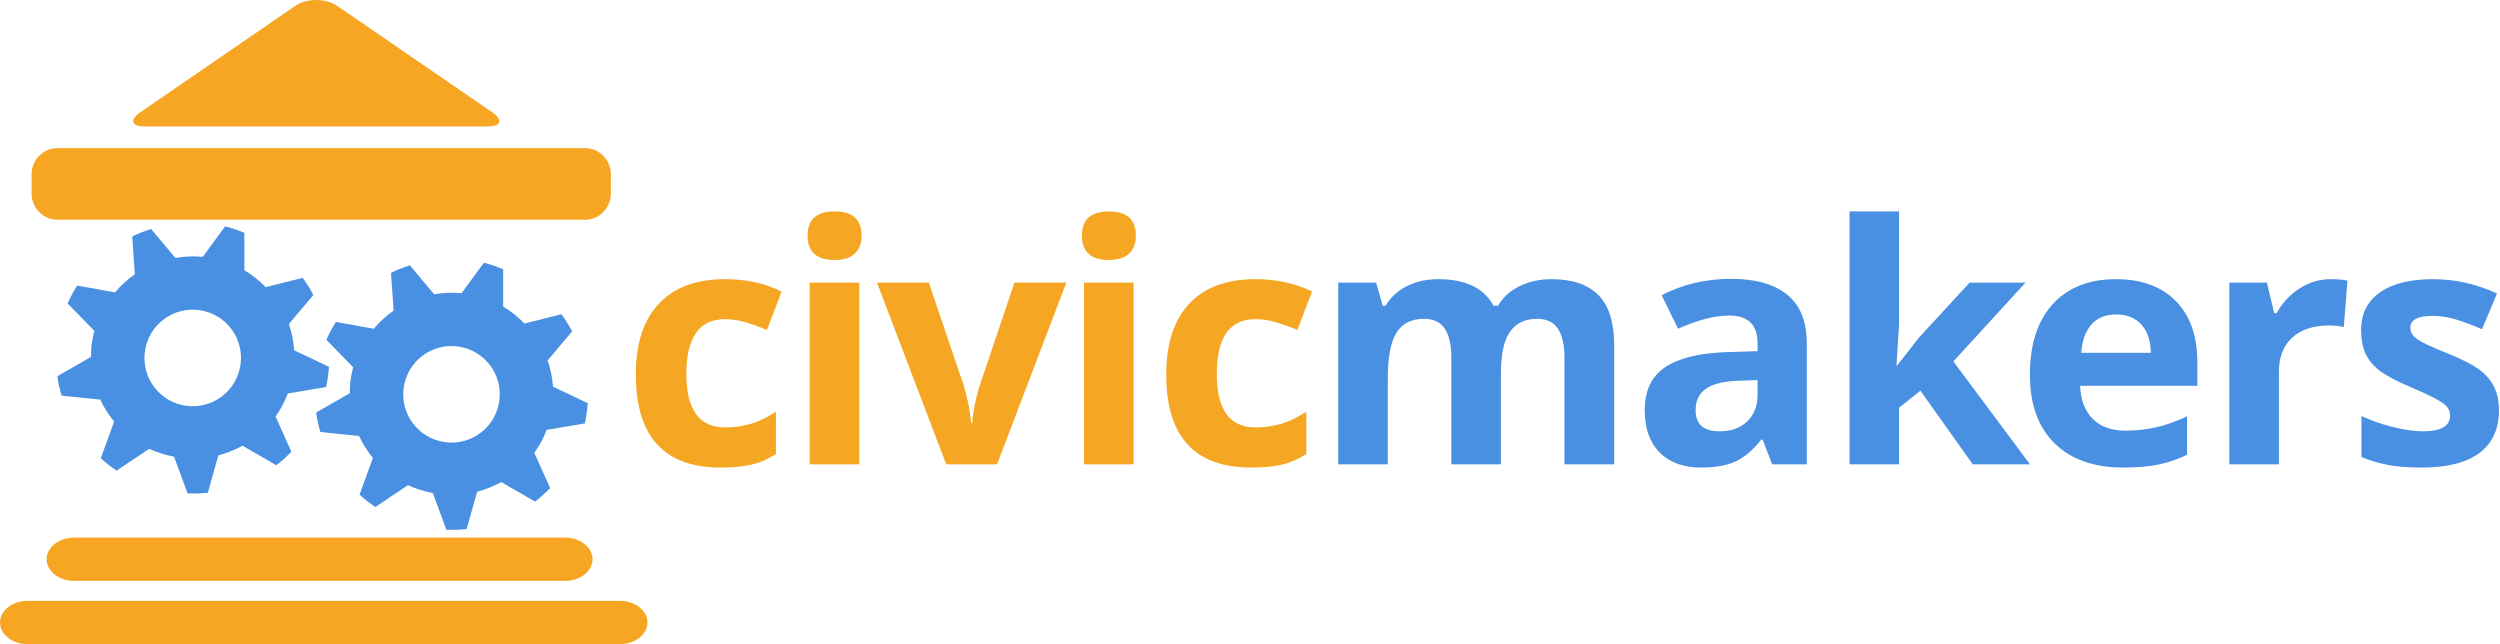 <?xml version="1.0" encoding="UTF-8" standalone="no"?>
<svg width="1502px" height="387px" viewBox="0 0 1502 387" version="1.1" xmlns="http://www.w3.org/2000/svg" xmlns:xlink="http://www.w3.org/1999/xlink" xmlns:sketch="http://www.bohemiancoding.com/sketch/ns">
    <title>Untitled 11</title>
    <description>Created with Sketch (http://www.bohemiancoding.com/sketch)</description>
    <defs></defs>
    <g id="Page-1" stroke="none" stroke-width="1" fill="none" fill-rule="evenodd" sketch:type="MSPage">
        <g id="Group" sketch:type="MSLayerGroup" fill="#F6A623">
            <path d="M339.555,349 L44.445,349 C35.399,349 28,343.151 28,336.002 C28,328.849 35.399,323 44.445,323 L339.555,323 C348.601,323 356,328.849 356,336.002 C356,343.151 348.601,349 339.555,349 Z" id="Shape" sketch:type="MSShapeGroup"></path>
            <path d="M389,374 C389,381.15 381.604,387 372.562,387 L16.438,387 C7.401,387 0,381.15 0,374 C0,366.85 7.396,361 16.438,361 L372.562,361 C381.604,361 389,366.85 389,374 L389,374 Z" id="Shape" sketch:type="MSShapeGroup"></path>
            <path d="M367,116.337 C367,124.952 360.058,132 351.577,132 L34.418,132 C25.938,132 19,124.952 19,116.337 L19,104.663 C19,96.048 25.938,89 34.418,89 L351.577,89 C360.058,89 367,96.048 367,104.663 L367,116.337 L367,116.337 Z" id="Shape" sketch:type="MSShapeGroup"></path>
            <path d="M87.254,76 C78.771,76 77.548,72.076 84.54,67.277 L177.296,3.6 C184.283,-1.2 195.721,-1.2 202.708,3.6 L295.464,67.277 C302.451,72.076 301.229,76 292.745,76 L87.254,76 L87.254,76 Z" id="Shape" sketch:type="MSShapeGroup"></path>
        </g>
        <g id="path3-+-path3" sketch:type="MSLayerGroup" transform="translate(195.5, 226.262) rotate(8) translate(-195.5, -226.262) translate(36, 145.262)" fill="#4990E2">
            <path d="M161,81.085 C161,79.033 160.987,76.894 160.825,74.873 L138.744,67.971 C137.593,62.632 135.818,57.498 133.354,52.789 L145.524,33.468 C143.143,30.176 140.539,27.044 137.699,24.153 L116.488,32.779 C112.175,29.442 107.541,26.595 102.405,24.498 L99.275,2.243 C95.364,1.256 91.389,0.408 87.28,0 L76.503,20.01 C70.861,20.234 65.464,21.303 60.332,22.942 L43.466,7.759 C39.781,9.515 36.148,11.529 32.861,13.797 L37.556,36.053 C33.556,39.7 30.196,43.884 27.299,48.474 L4.176,47.617 C2.512,51.273 1.109,55.079 0.003,59.004 L18.259,73.152 C17.921,75.651 17.736,78.163 17.736,80.741 C17.736,83.543 18.102,86.156 18.431,88.848 L0,103.167 C1.046,107.092 2.458,110.704 4.173,114.383 L27.471,113.523 C30.352,117.9 33.754,121.93 37.556,125.425 L32.689,148.373 C36.049,150.641 39.408,152.672 43.119,154.409 L60.679,138.71 C65.709,140.178 70.861,141.048 76.152,141.298 L87.28,162 C91.379,161.605 95.364,160.877 99.275,159.931 L102.405,136.812 C107.257,134.81 111.837,132.106 115.965,129.047 L137.699,137.844 C140.539,134.972 143.146,131.831 145.524,128.528 L133.179,108.86 C135.617,104.261 137.383,99.438 138.569,94.196 L160.821,87.124 C160.974,85.106 161,83.138 161,81.085 L161,81.085 L161,81.085 Z M108,81.002 C108,97.025 95.022,110 79.002,110 C62.978,110 50,97.025 50,81.002 C50,64.978 62.978,52 79.002,52 C95.025,52 108,64.978 108,81.002 L108,81.002 L108,81.002 Z" id="path3" sketch:type="MSShapeGroup"></path>
            <path d="M318,81.085 C318,79.033 317.987,76.894 317.825,74.873 L295.744,67.971 C294.593,62.632 292.818,57.498 290.354,52.789 L302.524,33.468 C300.143,30.176 297.539,27.044 294.699,24.153 L273.488,32.779 C269.175,29.442 264.541,26.595 259.405,24.498 L256.275,2.243 C252.364,1.256 248.389,0.408 244.28,0 L233.503,20.01 C227.861,20.234 222.464,21.303 217.332,22.942 L200.466,7.759 C196.781,9.515 193.148,11.529 189.861,13.797 L194.556,36.053 C190.556,39.7 187.196,43.884 184.299,48.474 L161.176,47.617 C159.512,51.273 158.109,55.079 157.003,59.004 L175.259,73.152 C174.921,75.651 174.736,78.163 174.736,80.741 C174.736,83.543 175.102,86.156 175.431,88.848 L157,103.167 C158.046,107.092 159.458,110.704 161.173,114.383 L184.471,113.523 C187.352,117.9 190.754,121.93 194.556,125.425 L189.689,148.373 C193.049,150.641 196.408,152.672 200.119,154.409 L217.679,138.71 C222.709,140.178 227.861,141.048 233.152,141.298 L244.28,162 C248.379,161.605 252.364,160.877 256.275,159.931 L259.405,136.812 C264.257,134.81 268.837,132.106 272.965,129.047 L294.699,137.844 C297.539,134.972 300.146,131.831 302.524,128.528 L290.179,108.86 C292.617,104.261 294.383,99.438 295.569,94.196 L317.821,87.124 C317.974,85.106 318,83.138 318,81.085 L318,81.085 L318,81.085 Z M265,81.002 C265,97.025 252.022,110 236.002,110 C219.978,110 207,97.025 207,81.002 C207,64.978 219.978,52 236.002,52 C252.025,52 265,64.978 265,81.002 L265,81.002 L265,81.002 Z" id="path3" sketch:type="MSShapeGroup"></path>
        </g>
        <path d="M901.754,278.953 L871.969,278.953 L871.969,215.184 C871.969,207.306 870.65,201.398 868.014,197.459 C865.377,193.52 861.227,191.551 855.562,191.551 C847.945,191.551 842.411,194.35 838.961,199.949 C835.51,205.548 833.785,214.76 833.785,227.586 L833.785,278.953 L804,278.953 L804,169.773 L826.754,169.773 L830.758,183.738 L832.418,183.738 C835.348,178.725 839.579,174.803 845.113,171.971 C850.647,169.139 856.995,167.723 864.156,167.723 C880.497,167.723 891.565,173.061 897.359,183.738 L899.996,183.738 C902.926,178.66 907.239,174.721 912.936,171.922 C918.632,169.122 925.061,167.723 932.223,167.723 C944.593,167.723 953.951,170.896 960.299,177.244 C966.647,183.592 969.82,193.764 969.82,207.762 L969.82,278.953 L939.938,278.953 L939.938,215.184 C939.938,207.306 938.619,201.398 935.982,197.459 C933.346,193.52 929.195,191.551 923.531,191.551 C916.24,191.551 910.787,194.155 907.174,199.363 C903.561,204.572 901.754,212.84 901.754,224.168 L901.754,278.953 Z M1064.723,278.953 L1058.961,264.109 L1058.18,264.109 C1053.167,270.425 1048.007,274.803 1042.701,277.244 C1037.395,279.686 1030.478,280.906 1021.949,280.906 C1011.467,280.906 1003.216,277.911 997.193,271.922 C991.171,265.932 988.16,257.404 988.16,246.336 C988.16,234.747 992.213,226.203 1000.318,220.701 C1008.424,215.2 1020.647,212.156 1036.988,211.57 L1055.934,210.984 L1055.934,206.199 C1055.934,195.131 1050.27,189.598 1038.941,189.598 C1030.217,189.598 1019.964,192.234 1008.18,197.508 L998.316,177.391 C1010.882,170.815 1024.814,167.527 1040.113,167.527 C1054.762,167.527 1065.992,170.717 1073.805,177.098 C1081.617,183.478 1085.523,193.178 1085.523,206.199 L1085.523,278.953 L1064.723,278.953 Z M1055.934,228.367 L1044.41,228.758 C1035.751,229.018 1029.306,230.581 1025.074,233.445 C1020.842,236.31 1018.727,240.672 1018.727,246.531 C1018.727,254.93 1023.544,259.129 1033.18,259.129 C1040.081,259.129 1045.598,257.143 1049.732,253.172 C1053.867,249.201 1055.934,243.927 1055.934,237.352 L1055.934,228.367 Z M1139.801,219.578 L1152.789,202.977 L1183.355,169.773 L1216.949,169.773 L1173.59,217.137 L1219.586,278.953 L1185.211,278.953 L1153.766,234.715 L1140.973,244.969 L1140.973,278.953 L1111.188,278.953 L1111.188,127 L1140.973,127 L1140.973,194.773 L1139.41,219.578 L1139.801,219.578 Z M1275.621,280.906 C1258.043,280.906 1244.306,276.056 1234.41,266.355 C1224.514,256.655 1219.566,242.918 1219.566,225.145 C1219.566,206.85 1224.14,192.706 1233.287,182.713 C1242.434,172.719 1255.081,167.723 1271.227,167.723 C1286.656,167.723 1298.668,172.117 1307.262,180.906 C1315.856,189.695 1320.152,201.837 1320.152,217.332 L1320.152,231.785 L1249.742,231.785 C1250.068,240.249 1252.574,246.857 1257.262,251.609 C1261.949,256.362 1268.525,258.738 1276.988,258.738 C1283.564,258.738 1289.781,258.055 1295.641,256.688 C1301.5,255.32 1307.62,253.139 1314,250.145 L1314,273.191 C1308.792,275.796 1303.225,277.732 1297.301,279.002 C1291.376,280.271 1284.15,280.906 1275.621,280.906 Z M1271.422,188.914 C1265.107,188.914 1260.159,190.916 1256.578,194.92 C1252.997,198.924 1250.947,204.604 1250.426,211.961 L1292.223,211.961 C1292.092,204.604 1290.172,198.924 1286.461,194.92 C1282.75,190.916 1277.737,188.914 1271.422,188.914 Z M1400.309,167.723 C1404.345,167.723 1407.698,168.016 1410.367,168.602 L1408.121,196.531 C1405.712,195.88 1402.783,195.555 1399.332,195.555 C1389.827,195.555 1382.421,197.996 1377.115,202.879 C1371.809,207.762 1369.156,214.598 1369.156,223.387 L1369.156,278.953 L1339.371,278.953 L1339.371,169.773 L1361.93,169.773 L1366.324,188.133 L1367.789,188.133 C1371.175,182.013 1375.748,177.081 1381.51,173.338 C1387.272,169.594 1393.538,167.723 1400.309,167.723 Z M1501.363,246.531 C1501.363,257.729 1497.473,266.258 1489.693,272.117 C1481.913,277.977 1470.276,280.906 1454.781,280.906 C1446.839,280.906 1440.068,280.369 1434.469,279.295 C1428.87,278.221 1423.629,276.642 1418.746,274.559 L1418.746,249.949 C1424.28,252.553 1430.514,254.734 1437.447,256.492 C1444.381,258.25 1450.484,259.129 1455.758,259.129 C1466.565,259.129 1471.969,256.004 1471.969,249.754 C1471.969,247.41 1471.253,245.506 1469.82,244.041 C1468.388,242.576 1465.914,240.916 1462.398,239.061 C1458.883,237.205 1454.195,235.04 1448.336,232.566 C1439.937,229.051 1433.769,225.796 1429.83,222.801 C1425.891,219.806 1423.027,216.372 1421.236,212.498 C1419.446,208.624 1418.551,203.855 1418.551,198.191 C1418.551,188.491 1422.311,180.988 1429.83,175.682 C1437.35,170.376 1448.01,167.723 1461.812,167.723 C1474.964,167.723 1487.756,170.587 1500.191,176.316 L1491.207,197.801 C1485.738,195.457 1480.628,193.536 1475.875,192.039 C1471.122,190.542 1466.272,189.793 1461.324,189.793 C1452.535,189.793 1448.141,192.169 1448.141,196.922 C1448.141,199.591 1449.557,201.902 1452.389,203.855 C1455.221,205.809 1461.422,208.706 1470.992,212.547 C1479.521,215.997 1485.771,219.22 1489.742,222.215 C1493.714,225.21 1496.643,228.66 1498.531,232.566 C1500.419,236.473 1501.363,241.128 1501.363,246.531 Z" id="makers" fill="#4A90E2" sketch:type="MSShapeGroup"></path>
        <path d="M432.977,280.906 C398.992,280.906 382,262.254 382,224.949 C382,206.394 386.622,192.218 395.867,182.42 C405.112,172.622 418.361,167.723 435.613,167.723 C448.244,167.723 459.572,170.197 469.598,175.145 L460.809,198.191 C456.121,196.303 451.759,194.757 447.723,193.553 C443.686,192.348 439.65,191.746 435.613,191.746 C420.118,191.746 412.371,202.749 412.371,224.754 C412.371,246.108 420.118,256.785 435.613,256.785 C441.342,256.785 446.648,256.02 451.531,254.49 C456.414,252.96 461.297,250.568 466.18,247.312 L466.18,272.801 C461.362,275.861 456.495,277.977 451.58,279.148 C446.665,280.32 440.464,280.906 432.977,280.906 Z M485.203,141.551 C485.203,131.85 490.607,127 501.414,127 C512.221,127 517.625,131.85 517.625,141.551 C517.625,146.173 516.274,149.77 513.572,152.342 C510.87,154.913 506.818,156.199 501.414,156.199 C490.607,156.199 485.203,151.316 485.203,141.551 Z M516.258,278.953 L486.473,278.953 L486.473,169.773 L516.258,169.773 L516.258,278.953 Z M568.484,278.953 L526.883,169.773 L558.035,169.773 L579.129,231.98 C581.473,239.858 582.937,247.312 583.523,254.344 L584.109,254.344 C584.435,248.094 585.9,240.639 588.504,231.98 L609.5,169.773 L640.652,169.773 L599.051,278.953 L568.484,278.953 Z M650.008,141.551 C650.008,131.85 655.411,127 666.219,127 C677.026,127 682.43,131.85 682.43,141.551 C682.43,146.173 681.079,149.77 678.377,152.342 C675.675,154.913 671.622,156.199 666.219,156.199 C655.411,156.199 650.008,151.316 650.008,141.551 Z M681.062,278.953 L651.277,278.953 L651.277,169.773 L681.062,169.773 L681.062,278.953 Z M751.648,280.906 C717.664,280.906 700.672,262.254 700.672,224.949 C700.672,206.394 705.294,192.218 714.539,182.42 C723.784,172.622 737.032,167.723 754.285,167.723 C766.915,167.723 778.243,170.197 788.27,175.145 L779.48,198.191 C774.793,196.303 770.431,194.757 766.395,193.553 C762.358,192.348 758.322,191.746 754.285,191.746 C738.79,191.746 731.043,202.749 731.043,224.754 C731.043,246.108 738.79,256.785 754.285,256.785 C760.014,256.785 765.32,256.02 770.203,254.49 C775.086,252.96 779.969,250.568 784.852,247.312 L784.852,272.801 C780.034,275.861 775.167,277.977 770.252,279.148 C765.337,280.32 759.135,280.906 751.648,280.906 Z" id="Text" fill="#F5A623" sketch:type="MSShapeGroup"></path>
    </g>
</svg>